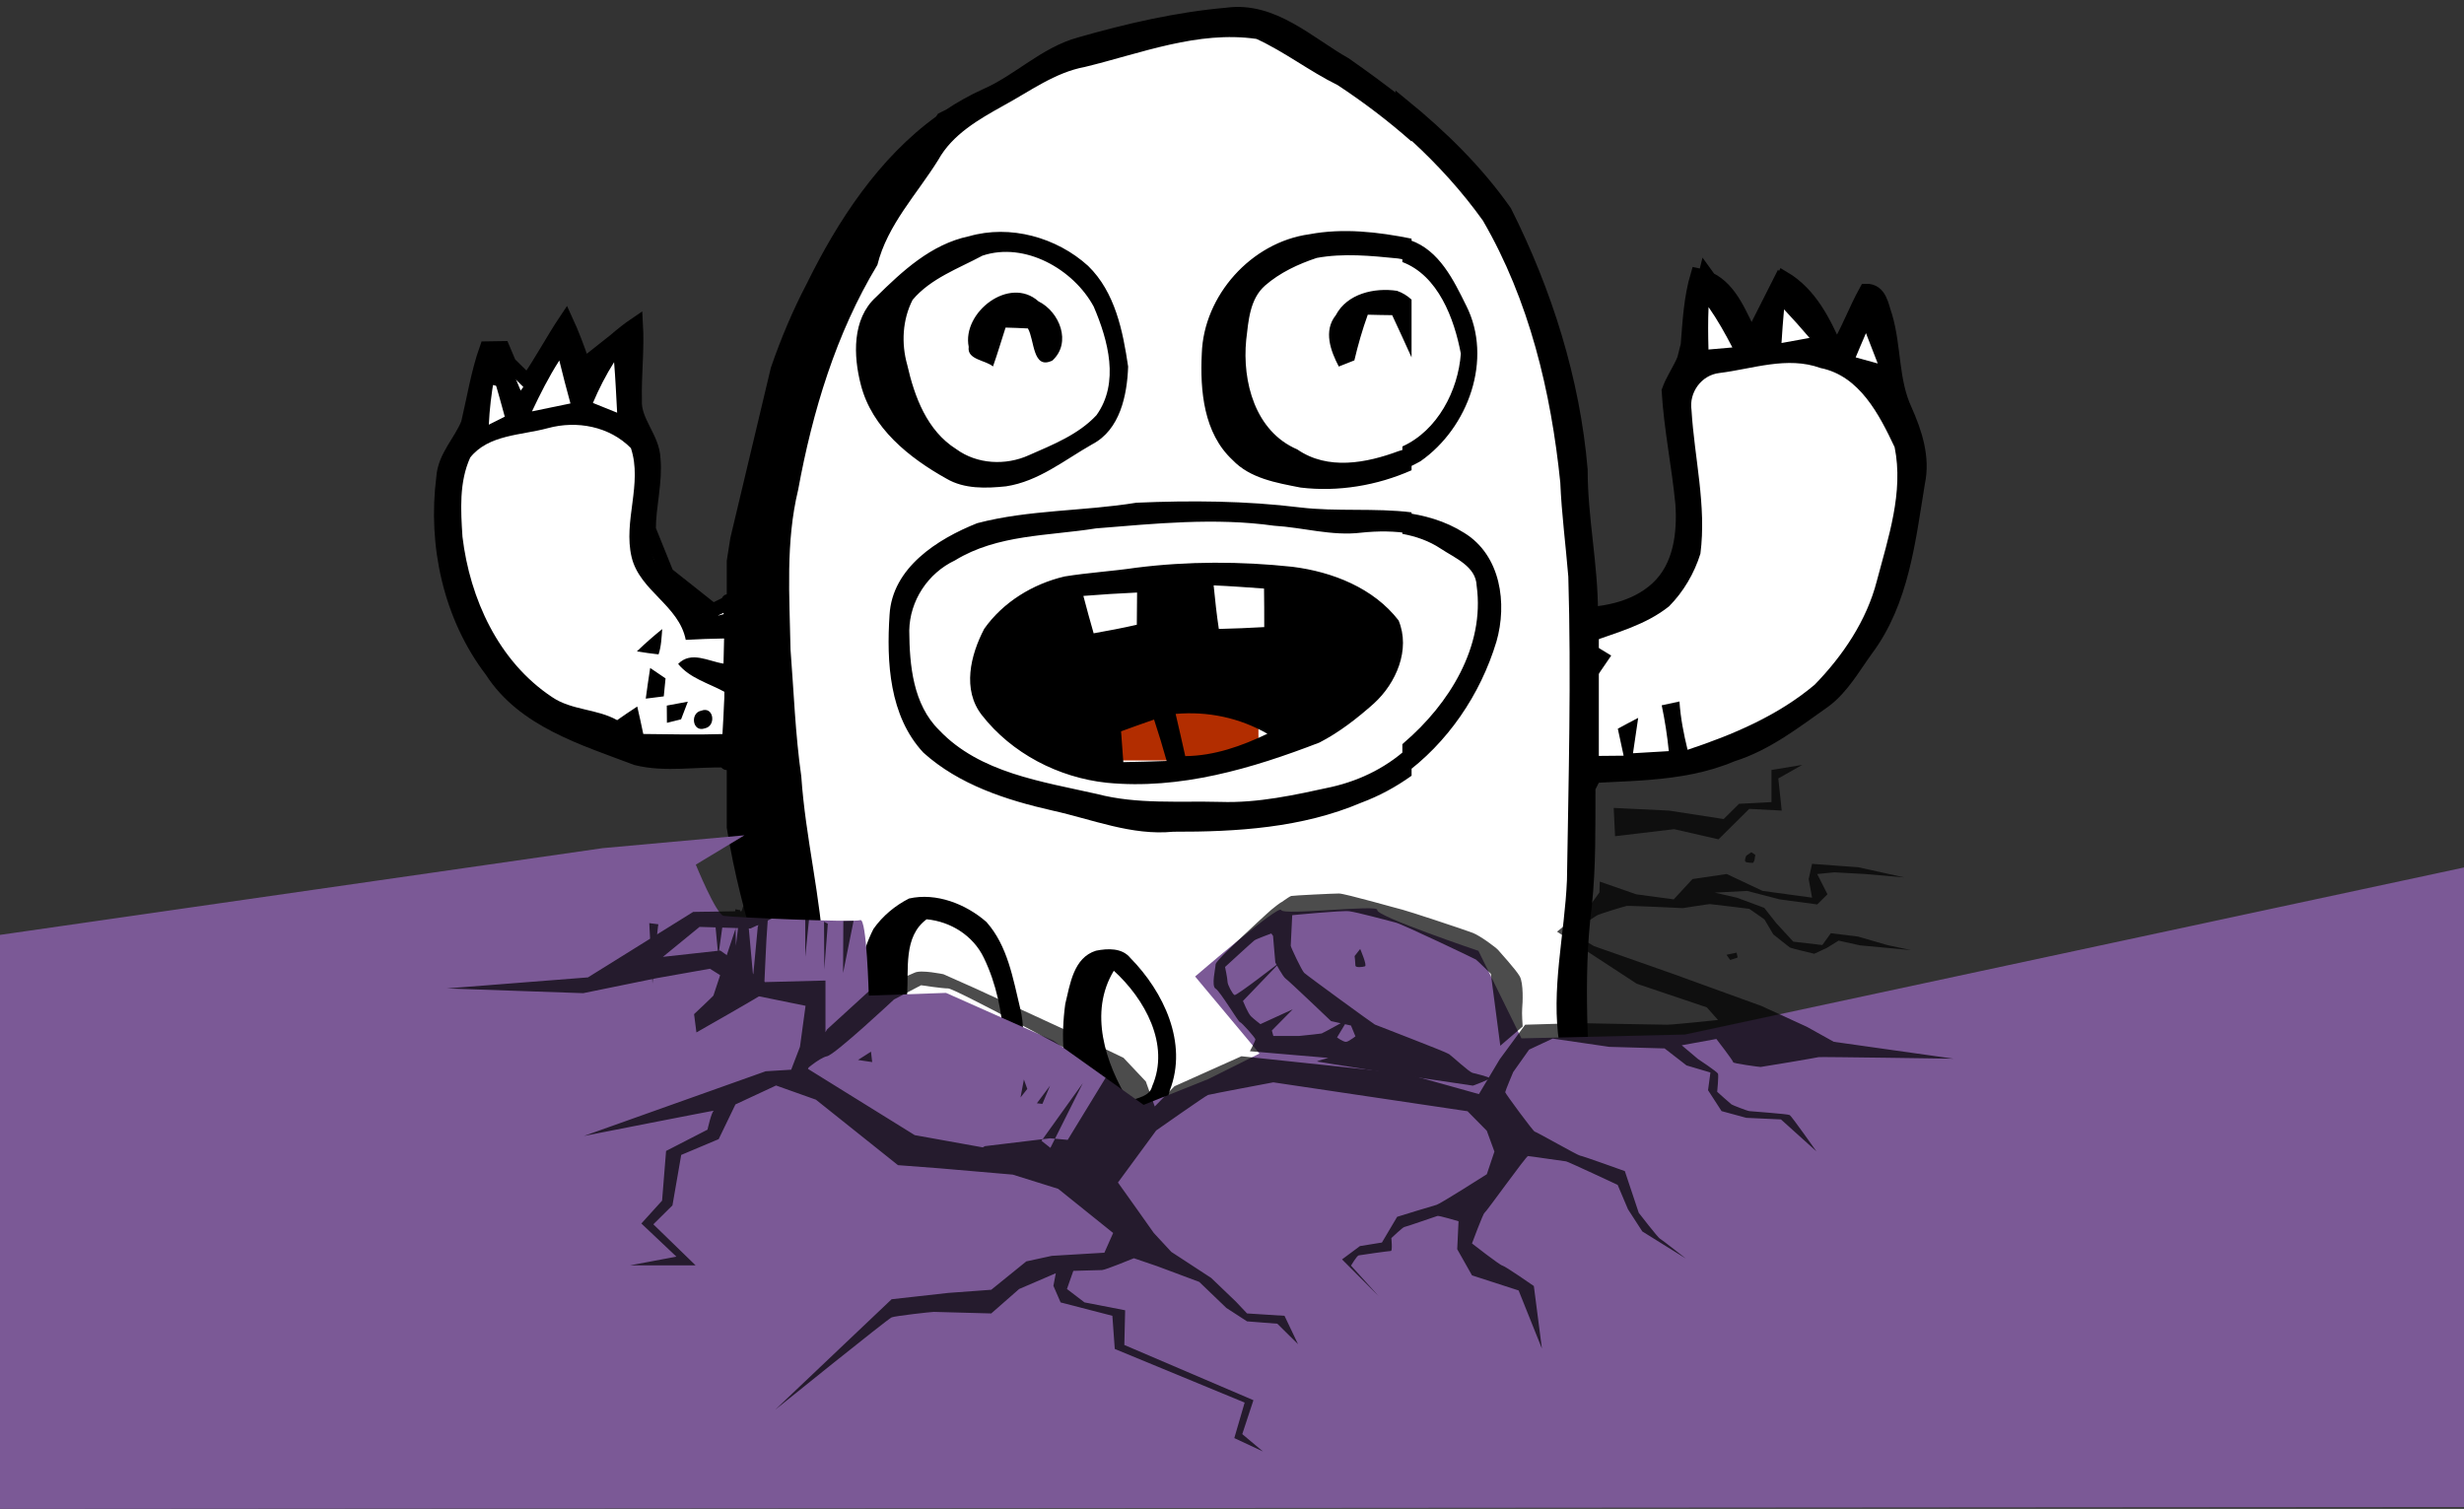 <svg class="monsters" viewBox="0 0 178 109" style="background-color:#ffffff00"
    xmlns="http://www.w3.org/2000/svg" width="178" height="109">
    <rect x="0" y="0" width="178" height="109" fill="#333333" stroke="none"/>
    <g class="monster-workshops">
        <g class="monster-workshops__left-hand">
            <path
                d="M52.568 43.558l-1.07.53-3.32-2.63-1.3-3.224c0-1.683.496-3.43.336-5.1-.058-1.532-1.43-2.683-1.343-4.236-.042-1.833.185-3.663.078-5.497-.526.356-1.023.747-1.5 1.162l-2.247 1.78-.132-.193c-.353-1.028-.732-2.045-1.188-3.03-.97 1.447-1.776 2.996-2.776 4.426l-1.31-1.295-.47-1.11-1.182.018c-.628 1.763-.913 3.616-1.342 5.427-.536 1.328-1.69 2.41-1.785 3.916-.62 4.853.487 10.032 3.503 13.967 2.302 3.592 6.655 4.873 10.45 6.314 2.12.526 4.35.083 6.516.168C52.567 56.565 53 47 53 47s-.295-4.446-.432-3.442zM35.693 27.346l.026.09-.1.35.073-.44z"
                stroke="#000" fill="#fff"/>
            <path
                d="M47.574 47.272c.2-.59.213-1.218.266-1.83-.632.508-1.244 1.047-1.83 1.61.518.087 1.04.164 1.564.22zM46.648 50.468l1.303-.163.128-1.3-1.11-.753c-.112.736-.223 1.476-.32 2.216zM48.18 52.216l1.022-.253.487-1.275-1.52.282.01 1.246zM50.664 51.337c-.84.158-.642 1.605.26 1.275.83-.166.643-1.62-.26-1.275zM52.464 44.32l-.555.14c-1.647-.937-3.326-2.026-4.422-3.587-1.34-2.418-.028-5.173-.274-7.738-.058-1.533-1.43-2.684-1.343-4.237-.042-1.833.185-3.663.078-5.497-1.38.932-2.558 2.112-3.682 3.325-.41-1.223-.845-2.435-1.386-3.606-1.123 1.676-2.026 3.49-3.267 5.095-.43-1.026-.85-2.053-1.29-3.075l-1.18.018c-.63 1.763-.914 3.616-1.343 5.427-.536 1.328-1.69 2.41-1.785 3.916-.62 4.853.487 10.032 3.503 13.967 2.302 3.592 6.655 4.873 10.45 6.314 2.12.526 4.35.083 6.516.168C52.567 56.565 53 47 53 47s-.366-3.936-.536-2.68zM44.362 26.16c.1 1.212.153 2.435.22 3.653l-1.75-.706c.434-1.018.936-2.01 1.53-2.946zm-3.958-.12c.254 1.037.52 2.072.806 3.104l-2.78.574c.593-1.257 1.22-2.503 1.974-3.678zm-4.712 1.308c.266.917.526 1.83.773 2.75l-1.153.58c.052-1.118.187-2.226.38-3.33zm16.614 25.677c-1.945.057-3.892.023-5.836-.004-.14-.666-.28-1.33-.435-1.984-.487.32-.974.645-1.452.984-1.472-.827-3.287-.703-4.696-1.662-3.88-2.57-5.942-7.11-6.478-11.586-.122-1.907-.252-3.936.56-5.723 1.326-1.668 3.7-1.6 5.603-2.12 2.104-.574 4.455-.13 6.004 1.44.855 2.58-.57 5.273.053 7.88.59 2.448 3.418 3.473 3.91 5.972.922-.052 1.844-.086 2.77-.1l-.043 1.815c-1.102-.168-2.337-.936-3.277.024.844 1.04 2.205 1.39 3.34 2.012l-.024 3.05z"
            />
        </g>
        <g class="monster-workshops__right-hand">
            <path
                d="M113.47 44.392L113 44.3v12.115l.114-.223c4.023-.358 8.218-.053 12.006-1.666 2.51-.785 4.58-2.423 6.69-3.907 1.293-.972 2.08-2.414 3.012-3.694 2.6-3.477 3.06-7.93 3.74-12.065.386-1.81-.203-3.61-.936-5.247-.985-2.125-.767-4.534-1.42-6.75-.265-.735-.37-1.887-1.4-1.863-.776 1.396-1.312 2.914-2.147 4.28-.88-1.99-1.86-4.05-3.828-5.21l-.228.46-.076-.102-1.993 3.943c-.822-1.55-1.44-3.436-3.044-4.218l-.275-.38-.06.24c-.166-.06-.343-.11-.53-.148-.483 1.623-.575 3.314-.706 4.99l-.007.073-.26 1.028c-.317.778-.837 1.487-1.113 2.282.163 2.732.728 5.42.99 8.147.148 2.146-.136 4.567-1.815 6.115-1.672 1.536-4.03 1.913-6.246 1.892z"
                stroke="#000" fill="#fff"/>
            <path
                d="M134.798 24.066l.85 2.19-1.594-.44c.24-.583.492-1.166.744-1.75zm-5.918-1.718c.632.673 1.245 1.36 1.843 2.063l-2.027.368c.05-.812.11-1.624.184-2.43zm-5.454-.167c.65.928 1.202 1.916 1.722 2.918l-1.727.15c-.028-1.023-.038-2.045.006-3.067zm-3.71 20.32c-1.79 1.645-4.368 1.96-6.716 1.88v2.01c.383 1.124 1.418 1.773 2.424 2.385l.97-1.42-1.57-.955c1.975-.706 4.084-1.27 5.744-2.597 1.048-1.056 1.83-2.393 2.27-3.808.448-3.47-.435-6.915-.643-10.368-.193-1.27.71-2.537 2.022-2.684 2.408-.297 4.895-1.233 7.293-.36 2.828.565 4.247 3.368 5.358 5.718.66 3.263-.46 6.527-1.284 9.658-.734 2.862-2.442 5.393-4.49 7.5-2.648 2.235-5.916 3.62-9.184 4.704-.28-1.15-.51-2.31-.585-3.49l-1.283.276c.23 1.093.4 2.197.512 3.31l-2.587.153c.13-.854.256-1.704.376-2.555-.492.258-.985.515-1.472.784l.42 1.947-1.92.018c-.115-.744-.242-1.49-.372-2.23-.713.684-1.358 1.43-1.998 2.18V56.2c4.058-.373 8.296-.046 12.12-1.674 2.51-.785 4.58-2.423 6.69-3.907 1.293-.972 2.08-2.414 3.012-3.694 2.6-3.477 3.06-7.93 3.74-12.065.386-1.81-.203-3.61-.936-5.247-.985-2.125-.767-4.534-1.42-6.75-.265-.735-.37-1.887-1.4-1.863-.776 1.396-1.312 2.914-2.147 4.28-.88-1.99-1.86-4.05-3.828-5.21-.787 1.542-1.38 3.17-2.037 4.766-1.115-1.858-1.69-4.48-4.17-4.972-.483 1.623-.575 3.314-.706 4.99-.072 1.262-.98 2.23-1.38 3.383.163 2.732.728 5.42.99 8.147.148 2.146-.136 4.567-1.815 6.115z"
            />
        </g>
        <g class="monster-workshops__body">
            <path
                d="M115 56.415V44.3l-.062-.013c.01-3.464-.75-6.878-.744-10.343-.55-6.49-2.558-12.828-5.477-18.646-2.058-2.932-4.63-5.443-7.41-7.71v.12c-1.344-1.066-2.728-2.08-4.124-3.06C94.515 3.146 91.96.6 88.635 1.054c-3.606.316-7.148 1.138-10.618 2.13-2.544.698-4.416 2.675-6.796 3.712-.93.42-1.808.914-2.64 1.467l-.478.237-.12.177c-4.126 2.97-7.05 7.45-9.262 11.95-1.01 1.928-1.845 3.924-2.55 5.963l-2.92 12.27-.25 1.595V59.75c1.022 6.37 3.265 12.516 5.407 18.593.51 1.608 1.076 3.243 1.124 4.947-.183 2.064-1.96 3.644-2.012 5.75.03.822-.265 1.983.733 2.36 1.392.988 2.85-.2 4.022-.93-.153 1.164-.777 2.502.04 3.563 1.123.624 2.52.8 3.75.405.86-.77 1.345-1.844 1.907-2.827.788.53 1.58 1.06 2.392 1.572.994-.64 2.268-1.19 2.645-2.412.168-.385.26-.778.298-1.177l.11-.16v-2.817c4.75.133 9.5-.015 14.255-.102 4.544-.014 9.098.1 13.637-.2v2.473c.1.09.21.17.325.237.09.168.208.302.34.42v-.252c.508.216 1.092.33 1.584.53.377 1.432 1.15 2.97 2.733 3.348 1.586-.15 2.807-1.266 4-2.202 1.737.763 3.778 1.7 5.652.797 1.964-.717 2.157-3.196 1.685-4.92-1.063-1.676-3.26-2.823-3.216-5.028-.075-5.433-.616-10.895.084-16.312.3-2.822.25-5.666.26-8.503l.246-.487zm1.04 34.032l-.027.128-.182.01.21-.138z"
                stroke="#000" fill="#fff"/>
            <path d="M79.454 50.03v4.903H90.91V50.03H79.453z" fill="#b22d00"/>
            <path
                d="M69.99 17.068c-2.727.578-4.802 2.512-6.71 4.394-1.737 1.582-1.636 4.255-1.09 6.343.797 3.114 3.476 5.264 6.183 6.772 1.288.76 2.867.703 4.305.554 2.352-.357 4.22-1.9 6.222-3.036 2.017-1.046 2.525-3.558 2.597-5.613-.38-2.572-.94-5.376-2.89-7.272-2.265-2.06-5.634-3.005-8.617-2.14zm9.22 12.924c-1.31 1.405-3.152 2.13-4.88 2.89-1.676.764-3.75.66-5.252-.44-2.11-1.328-3.016-3.782-3.538-6.084-.438-1.543-.348-3.258.385-4.695 1.304-1.553 3.307-2.26 5.05-3.196 3.06-1.02 6.578.98 8.036 3.683 1.04 2.426 1.883 5.498.198 7.843zM101.053 32.58c-2.345.875-5.13 1.41-7.335-.114-3.056-1.304-3.987-4.91-3.692-7.91.164-1.37.25-2.955 1.37-3.935 1.067-.93 2.39-1.546 3.726-1.99 1.926-.354 3.92-.154 5.855.038.354.05.682.143.994.26v-1.69c-2.42-.487-4.946-.777-7.38-.318-4.208.577-7.64 4.437-7.774 8.62-.13 2.67.13 5.742 2.22 7.685 1.27 1.338 3.18 1.653 4.918 1.994 2.715.326 5.52-.144 8.017-1.25V32.25c-.292.132-.596.247-.916.33zM100.918 21.008c-1.63-.244-3.6.2-4.42 1.762-.908 1.133-.377 2.576.217 3.707l1.124-.444c.265-1.117.58-2.22.97-3.3.59.014 1.173.03 1.762.034.48 1.01.933 2.03 1.4 3.048v-4.173c-.295-.272-.642-.492-1.053-.634zM75.02 21.768c-2.095-1.873-5.542.797-5.04 3.29-.14.932 1.212.95 1.753 1.414.332-.926.603-1.877.91-2.808.537.014 1.074.033 1.614.062.483.835.328 3.023 1.77 2.316 1.41-1.29.518-3.524-1.008-4.274zM96.165 56.854c-2.626.573-5.29 1.166-7.998 1.074-2.978-.08-6.004.19-8.92-.572-3.972-.898-8.46-1.52-11.394-4.604-1.898-1.864-2.15-4.696-2.168-7.203.038-2.156 1.342-4.143 3.306-5.07 3.06-1.88 6.753-1.76 10.19-2.31 4.272-.345 8.582-.79 12.853-.192 2.105.125 4.18.76 6.3.502 1.198-.126 2.444-.132 3.638.086V37.01c-2.644-.328-5.434-.037-8.06-.355-3.923-.482-7.88-.51-11.824-.34-3.814.622-7.748.497-11.493 1.477-2.88 1.146-6.14 3.22-6.333 6.62-.226 3.406-.02 7.317 2.444 9.957 2.567 2.316 5.984 3.425 9.31 4.18 2.886.635 5.725 1.828 8.74 1.533 4.592.013 9.307-.278 13.583-2.098 1.305-.486 2.52-1.147 3.634-1.948v-2.275c-1.585 1.568-3.63 2.603-5.805 3.092zM93.37 40.944c-3.75-.4-7.553-.405-11.294.067-1.718.254-3.456.354-5.17.632-2.292.535-4.45 1.858-5.806 3.782-.99 1.892-1.607 4.394-.17 6.233 2.15 2.76 5.532 4.514 9.017 4.886 5.295.52 10.494-1.023 15.37-2.904 1.437-.74 2.73-1.75 3.932-2.82 1.61-1.465 2.663-3.896 1.785-6.003-1.81-2.344-4.773-3.51-7.665-3.873zm-2.056 1.57c.01.928.02 1.854.015 2.786-1.093.066-2.188.105-3.28.134-.158-1.046-.273-2.096-.375-3.148 1.212.053 2.423.144 3.64.23zM79.006 45.75c-.26-.896-.506-1.8-.743-2.702 1.294-.104 2.587-.186 3.88-.244 0 .773-.01 1.548-.02 2.327-1.032.236-2.074.433-3.118.618zm2.144 9.305l-.164-2.225c.79-.292 1.587-.574 2.384-.85.323.99.63 1.982.91 2.99-1.046.038-2.088.066-3.13.085zm4.473-.434c-.222-1.02-.463-2.036-.695-3.05 2.327-.203 4.61.278 6.628 1.434-1.863.89-3.833 1.595-5.933 1.615zM71.26 66.602c-1.482-1.3-3.626-2.14-5.59-1.696-1.008.51-1.917 1.267-2.568 2.193-1.776 3.472-1.288 7.616.204 11.093 1.264 3.473 6.83 4.58 9.06 1.444 1.22-2.01 1.91-4.452 1.336-6.783-.522-2.16-.908-4.533-2.443-6.252zM69.79 79.938c-2.543-1.89-4.4-4.858-4.262-8.087.13-1.828-.285-4.192 1.41-5.444 1.747.163 3.37 1.19 4.13 2.775.91 1.87 1.328 3.96 1.445 6.024.106 1.958-1.246 3.598-2.723 4.734zM79.18 68.674c-1.636.507-1.878 2.43-2.225 3.85-.314 2.293-.213 4.724.675 6.888.54 1.476 2.19 2.273 3.7 2.316 1.466-.334 2.84-1.462 3.18-2.966 1.32-3.415-.445-7.116-2.858-9.567-.594-.73-1.637-.688-2.47-.52zm4.054 9.793c-.193.773-1.076.812-1.684 1.103-1.695-2.77-2.91-6.448-1.087-9.446 2.235 2.033 4.08 5.338 2.77 8.343zM53.25 38.96L53 40.555V59.75c1.022 6.37 3.265 12.516 5.407 18.593.51 1.608 1.076 3.243 1.124 4.947-.183 2.064-1.96 3.644-2.012 5.75.03.822-.265 1.983.733 2.36 1.392.988 2.85-.2 4.022-.93-.153 1.164-.777 2.502.04 3.563 1.123.624 2.52.8 3.75.405.86-.77 1.345-1.844 1.907-2.827.788.53 1.58 1.06 2.392 1.572.994-.64 2.268-1.19 2.645-2.412.588-1.346.25-2.808-.063-4.17 4.908.158 9.813.005 14.726-.086 4.544-.014 9.098.1 13.637-.2v2.473c.1.09.21.17.325.237.09.168.208.302.34.42v-.252c.508.216 1.092.33 1.584.53.377 1.432 1.15 2.97 2.733 3.348 1.586-.15 2.807-1.266 4-2.202 1.737.763 3.778 1.7 5.652.797 1.964-.717 2.157-3.196 1.685-4.92-1.063-1.676-3.26-2.823-3.216-5.028-.075-5.433-.616-10.895.084-16.312.323-3.047.24-6.12.264-9.18L115 56.2v-1.645l-.092.108c-.178-2.903-.11-5.812-.02-8.71.027.153.065.298.112.437v-2.01h-.062c.024-3.496-.75-6.94-.744-10.436-.55-6.49-2.558-12.828-5.477-18.646-2.058-2.932-4.63-5.443-7.41-7.71v.12c-1.344-1.066-2.728-2.08-4.124-3.06C94.515 3.146 91.96.6 88.635 1.054c-3.606.316-7.148 1.138-10.618 2.13-2.544.698-4.416 2.675-6.796 3.712-5.897 2.67-9.75 8.234-12.5 13.83-1.01 1.93-1.845 3.926-2.55 5.965l-2.92 12.27zm45.43 45.997c-6.405.09-12.825-.12-19.21.363-2.94.176-5.846-.34-8.775-.41.574 2.034 1.955 4.026 1.13 6.208-1.705.817-3.06-1.462-4.72-.926-.74.826-.87 1.955-1.13 2.975-.883-.1-1.767-.2-2.64-.32.047-1.77.424-3.753-.942-5.172-.96.884-1.8 3.472-3.46 2.326-.34-3.35 3.132-5.668 2.75-9.055-.772-3.887-1.515-7.78-2.162-11.688-.216-4.428-1.337-8.75-1.635-13.168-.435-3.044-.54-6.11-.778-9.166-.072-3.85-.365-7.76.55-11.54 1.04-5.66 2.728-11.29 5.725-16.248.72-2.895 2.852-5.1 4.393-7.58 1.028-1.853 2.93-2.932 4.73-3.935 1.9-1.027 3.687-2.38 5.86-2.784 4.054-.983 8.16-2.637 12.4-2.026 2.045.937 3.84 2.342 5.863 3.335 1.87 1.23 3.663 2.592 5.343 4.077v-.06c1.906 1.753 3.65 3.671 5.153 5.772 3.35 5.764 4.92 12.355 5.59 18.92.096 2.276.395 4.535.58 6.803.216 7.3.017 14.607-.098 21.91-.164 3.953-1.177 7.904-.545 11.868.357 2.694.057 5.427.39 8.115.575 1.715 2.636 2.365 3.33 4.012.493.993-.168 2.03-.357 3.013-2.123.135-3.98-.892-5.733-1.944-1.212 1.36-2.558 2.997-4.62 2.577-.246-1.376-.453-2.752-.65-4.133-.894.302-1.796.598-2.71.828.195-1.324.45-2.633.552-3.966-.518-.022-1.032 0-1.545.037v.71c-.876.085-1.75.205-2.627.274zM105.912 22.064c-.903-1.834-1.94-3.98-4.016-4.705l-.59-.12v1.69c2.585.974 3.75 4.084 4.225 6.616-.19 2.667-1.684 5.56-4.223 6.706v1.717c.445-.2.885-.41 1.308-.648 3.456-2.413 5.26-7.38 3.297-11.258zM108.1 46.36c.795-2.755.326-6.242-2.324-7.866-1.396-.882-2.907-1.29-4.47-1.485v1.556c.98.178 1.925.505 2.77 1.066 1.015.677 2.55 1.274 2.597 2.68.61 4.392-1.996 8.557-5.246 11.337l-.12.112v2.275c3.26-2.34 5.644-5.868 6.792-9.677z"
            />
        </g>
    </g>
    <path
        d="M0 109l178-.135v-46.2l-56.286 12.068-11.804.277-3.11-6.323s-7.462-2.525-7.305-2.95c.157-.428-6.804.425-6.944 0-.14-.428-6.216 4.804-6.216 4.804l4.65 5.564-3.72 1.855-4.65 1.853-6.512-4.636-7.763-3.453-5.578.195s-.147-5.63-.614-5.45c-.466.178-9.33-.206-9.873-.31-.542-.104-2.01-3.7-2.01-3.7l3.512-2.118-10.233.927L0 67.534V109z"
        fill="#7b5996"/>
    <g opacity=".702">
        <path
            d="M130.194 55.255l-2.222.366v2.32l-2.344.124-1.11 1.1-3.95-.61-3.995-.193.1 2.044 4.266-.508 3.207.733 2.22-2.2 2.346.123-.247-2.32 1.728-.978zM115.566 63.683l-.023.785-.645.893-2.418 1.94 5.757 3.76 5.066 1.71.806.91s-3.225.342-3.685.342c-.46 0-6.333-.114-6.333-.114l-3.914.114-1.843 2.507-1.497 2.506-5.296-1.48-11.86-1.255-4.835 2.167-3.11 3.19-2.647 3.077-4.145-1.14L66.08 82l-7.715-4.787 1.267-2.507v-3.874l-4.376.113-3.224-2.28-4.145.457 2.648-2.165 3.685.114 2.82-1.31-6.965.114-7.6 4.73-10.19.797 9.846.343 5.297-1.082 3.857-.684 2.994 1.88 3.914.798-.403 2.963-.634 1.653-1.842.113-13.126 4.673s9.556-1.88 9.384-1.823c-.173.057-.46 1.367-.46 1.367l-2.994 1.54-.288 3.588-1.497 1.653 2.533 2.394-3.34.627h4.722l-3.05-2.963 1.38-1.367.633-3.646 2.707-1.14 1.21-2.507 2.935-1.368 2.88 1.025 5.928 4.73 2.994.227 5.296.456 3.282 1.026 3.972 3.19-.633 1.425-3.8.227-1.84.4-2.534 2.05-3.11.228-4.086.456-8.405 7.977s8.117-6.55 8.405-6.666c.288-.113 2.878-.397 3.05-.397.174 0 4.146.113 4.146.113l2.015-1.766 2.65-1.14-.174.912.52 1.197 3.74.967.173 2.394 9.383 3.875-.748 2.564 2.072.968-1.497-1.254.806-2.45-9.326-3.99.058-2.506-2.936-.57-1.267-.968.46-1.31s1.843-.058 2.073-.058c.23 0 2.303-.854 2.303-.854l1.67.57 3.052 1.14 1.957 1.88 1.496.97 2.187.17 1.497 1.48-.978-2.05-2.706-.172-.806-.854-1.785-1.71-2.878-1.88-1.267-1.367-1.21-1.71-1.38-1.937 2.763-3.76s3.57-2.508 3.742-2.565c.173-.057 4.72-.912 4.72-.912l14.03 2.088 1.39 1.41.552 1.506-.55 1.635s-3.368 2.146-3.627 2.21c-.26.064-2.85.866-2.85.866l-1.1 1.857-1.587.257-1.295.962 2.655 2.66-2.007-2.212s.42-.705.55-.737c.13-.032 2.202-.32 2.33-.32.13 0 .034-.93.034-.93s.842-.802.94-.802c.096 0 2.265-.767 2.395-.8.13-.03 1.52.386 1.52.386l-.096 2.018 1.068 1.89 3.367 1.09 1.684 4.2-.584-4.52s-2.072-1.442-2.267-1.474c-.195-.032-2.202-1.602-2.202-1.602s.81-2.18.906-2.21c.098-.033 3.01-4.103 3.14-4.103.13 0 2.656.384 2.754.384.097 0 3.723 1.698 3.723 1.698l.746 1.762 1.036 1.602 3.14 1.955s-1.748-1.378-1.878-1.442c-.13-.064-1.52-1.858-1.52-1.858l-1.005-3.013s-3.11-1.12-3.24-1.12c-.13 0-3.172-1.732-3.27-1.732-.096 0-2.132-2.763-2.132-2.848 0-.086.576-1.453.576-1.453l1.15-1.623 1.7-.798 4.087.597 4.002.114 1.583 1.227 1.727.512-.172 1.28.978 1.51 1.785.485 2.504.114 2.562 2.307s-1.785-2.535-1.93-2.62c-.143-.086-2.705-.257-2.907-.286-.2-.027-1.21-.427-1.295-.483-.086-.057-1.036-.912-1.036-.912s.115-1.168.057-1.31c-.058-.143-1.44-1.055-1.44-1.055l-1.18-.996 2.504-.456s1.238 1.595 1.21 1.68c-.03.086 1.9.343 1.985.343.086 0 4.116-.682 4.202-.712.086-.028 9.73.114 9.73.114l-8.645-1.22s-1.84-1.03-1.945-1.083l-3.28-1.505-6.395-2.32-5.704-2.005-1.68-1.003s1.787-1.135 1.894-1.213c.106-.08 1.972-.66 2.158-.686.187-.027 4.05.158 4.05.158s1.84-.29 1.947-.29c.107 0 2.852.343 2.852.343l1.093.764.64 1.08s1.12.898 1.2.95c.08.053 1.758.45 1.758.45l.906-.422.854-.528 1.546.343 3.692.343-1.727-.366-2.098-.61-1.974-.245-.617.854-2.098-.244-1.234-1.344-.863-1.098-1.974-.733-1.604-.367 2.345-.122 2.344.61 2.716.367.74-.733-.74-1.465 1.234-.123 2.22.123 2.84.244-3.333-.734-1.464-.107-1.868-.138-.246 1.1.245 1.343-3.578-.49-2.59-1.22-2.47.366-1.356 1.467-2.714-.367-2.63-.917zM75.866 82.227l-4.72.57s-.807.456-.46.456c.344 0 8.634 2.506 8.634 2.506l4.145-5.7-.69-1.936-1.613-1.71-4.03-1.936-6.677-3.077-2.303-1.025s-1.612-.34-2.073-.113c-.46.227-3.34 1.367-3.34 1.367l-2.993 2.734-1.727 3.077s1.15-1.025 1.727-1.14c.575-.112 4.835-4.1 4.835-4.1l1.958-1.028s1.497.23 1.957.23c.46 0 9.096 4.67 9.096 4.67l2.533 1.37-2.993 4.9-1.267-.115zM78.222 78.244l-2.34 4.674-.645-.508 2.985-4.166zM75.86 78.42l-.556 1.323-.4-.044.957-1.28zM74.212 78.663l-.49.617.245-1.3.245.683zM71.673 78.376l-.58-.044"/>
        <path
            d="M62.92 75.973l.088.75-1.024-.154.935-.597zM51.537 71.92c-.063.085-1.397 1.34-1.397 1.34l.17 1.32s4.91-2.785 4.887-2.847c-.02-.063.17-3.853.17-3.853s.38-5.926.465-5.926c.084 0-2.095 3.455-2.158 3.56-.064.104-2.137 6.407-2.137 6.407zM61.664 66.518l-.76 3.77.02-3.748.74-.022zM59.802 66.728l-.254 3.31-.02-3.456.274.146zM58.512 65.746l-.34 3.372V65.6l.34.146zM47.56 66.77c-.043.063-.424 4.272-.424 4.272l-.232-4.356.655.083zM54.746 66.917l-.34 3.6-.337-3.705.74.02-.064.085zM53.16 68.322l-.043-2.64.278.05.08.014-.316 2.576zM52.207 66.79l-.53.022.212 2.26.317-2.28zM108.382 75.545l-.683-5.196s-.972-.962-1.08-1.034c-.108-.07-5.25-2.526-5.79-2.67-.54-.14-2.804-.747-3.343-.817-.54-.073-4.136.283-4.136.283s-.107 2.1-.107 2.207c0 .107.792 1.78.97 1.957.18.178 4.964 3.666 5.108 3.737.144.07 5.107 1.958 5.36 2.136.25.178 1.437 1.28 1.688 1.352.252.07 1.223.285 1.223.39 0 .108-1.186.535-1.186.535l-4.315-.64s-6.833-1.068-6.94-1.104c-.11-.035 2.337-.675 2.337-.675l.43-1.14-.323-.783-1.438-.32s-3.057-2.918-3.272-3.06c-.216-.143-.755-1.175-.755-1.175s-.217-2.456-.217-2.563c0-.107.36-1.39.36-1.494 0-.107.862-.712 1.006-.748.143-.036 3.02-.178 3.45-.178.433 0 4.28 1.103 4.604 1.175.324.07 4.53 1.46 5.07 1.673.54.212 1.69 1.067 1.834 1.245.144.178 1.26 1.388 1.547 1.886.287.5.216 1.957.18 2.314-.037.356.035 1.317.035 1.317l-1.618 1.388zM90.295 75.936s.395-.748.395-.855c0-.105-1.007-1.244-1.115-1.244-.108 0-1.438-2.242-1.76-2.42-.325-.178 0-1.494 0-1.743 0-.25 1.653-1.745 1.94-2.03.288-.284 1.942-1.814 2.122-1.957.18-.142.61-.498.79-.57.18-.07-.215 2.812-.25 2.955-.037.143-.576-.64-.576-.64s-1.078.392-1.222.498c-.144.107-2.12 1.922-2.12 1.922s.178.854.178 1.068c0 .214.36.89.504.96.144.072 3.344-2.42 3.344-2.42l-2.733 2.848s.36.89.576 1.103c.216.213.684.57.684.57l2.337-1.07-1.51 1.53.108.393h1.87c.467-.035 1.618-.178 1.618-.178.18-.07 1.906-1.032 1.906-1.032l-.792 1.317s.43.32.647.32c.216 0 .9-.57.9-.57.18 0 .682 1.246.682 1.353 0 .107-1.15.498-1.33.498-.18 0-7.192-.604-7.192-.604zM98.26 68.552s.52 1.196.346 1.253c-.173.058-.69.115-.69-.057 0-.17-.058-.684-.058-.684l.402-.512zM125.453 69.198l-.46.15-.27-.378.73-.152.076.342-.078.038zM126.52 61.562l.288.2s-.058.255-.058.34c0 .086-.115.23-.115.23s-.46 0-.547-.087c-.086-.085.058-.427.058-.427l.374-.256zM128.628 72.25z"
        />
    </g>
</svg>
